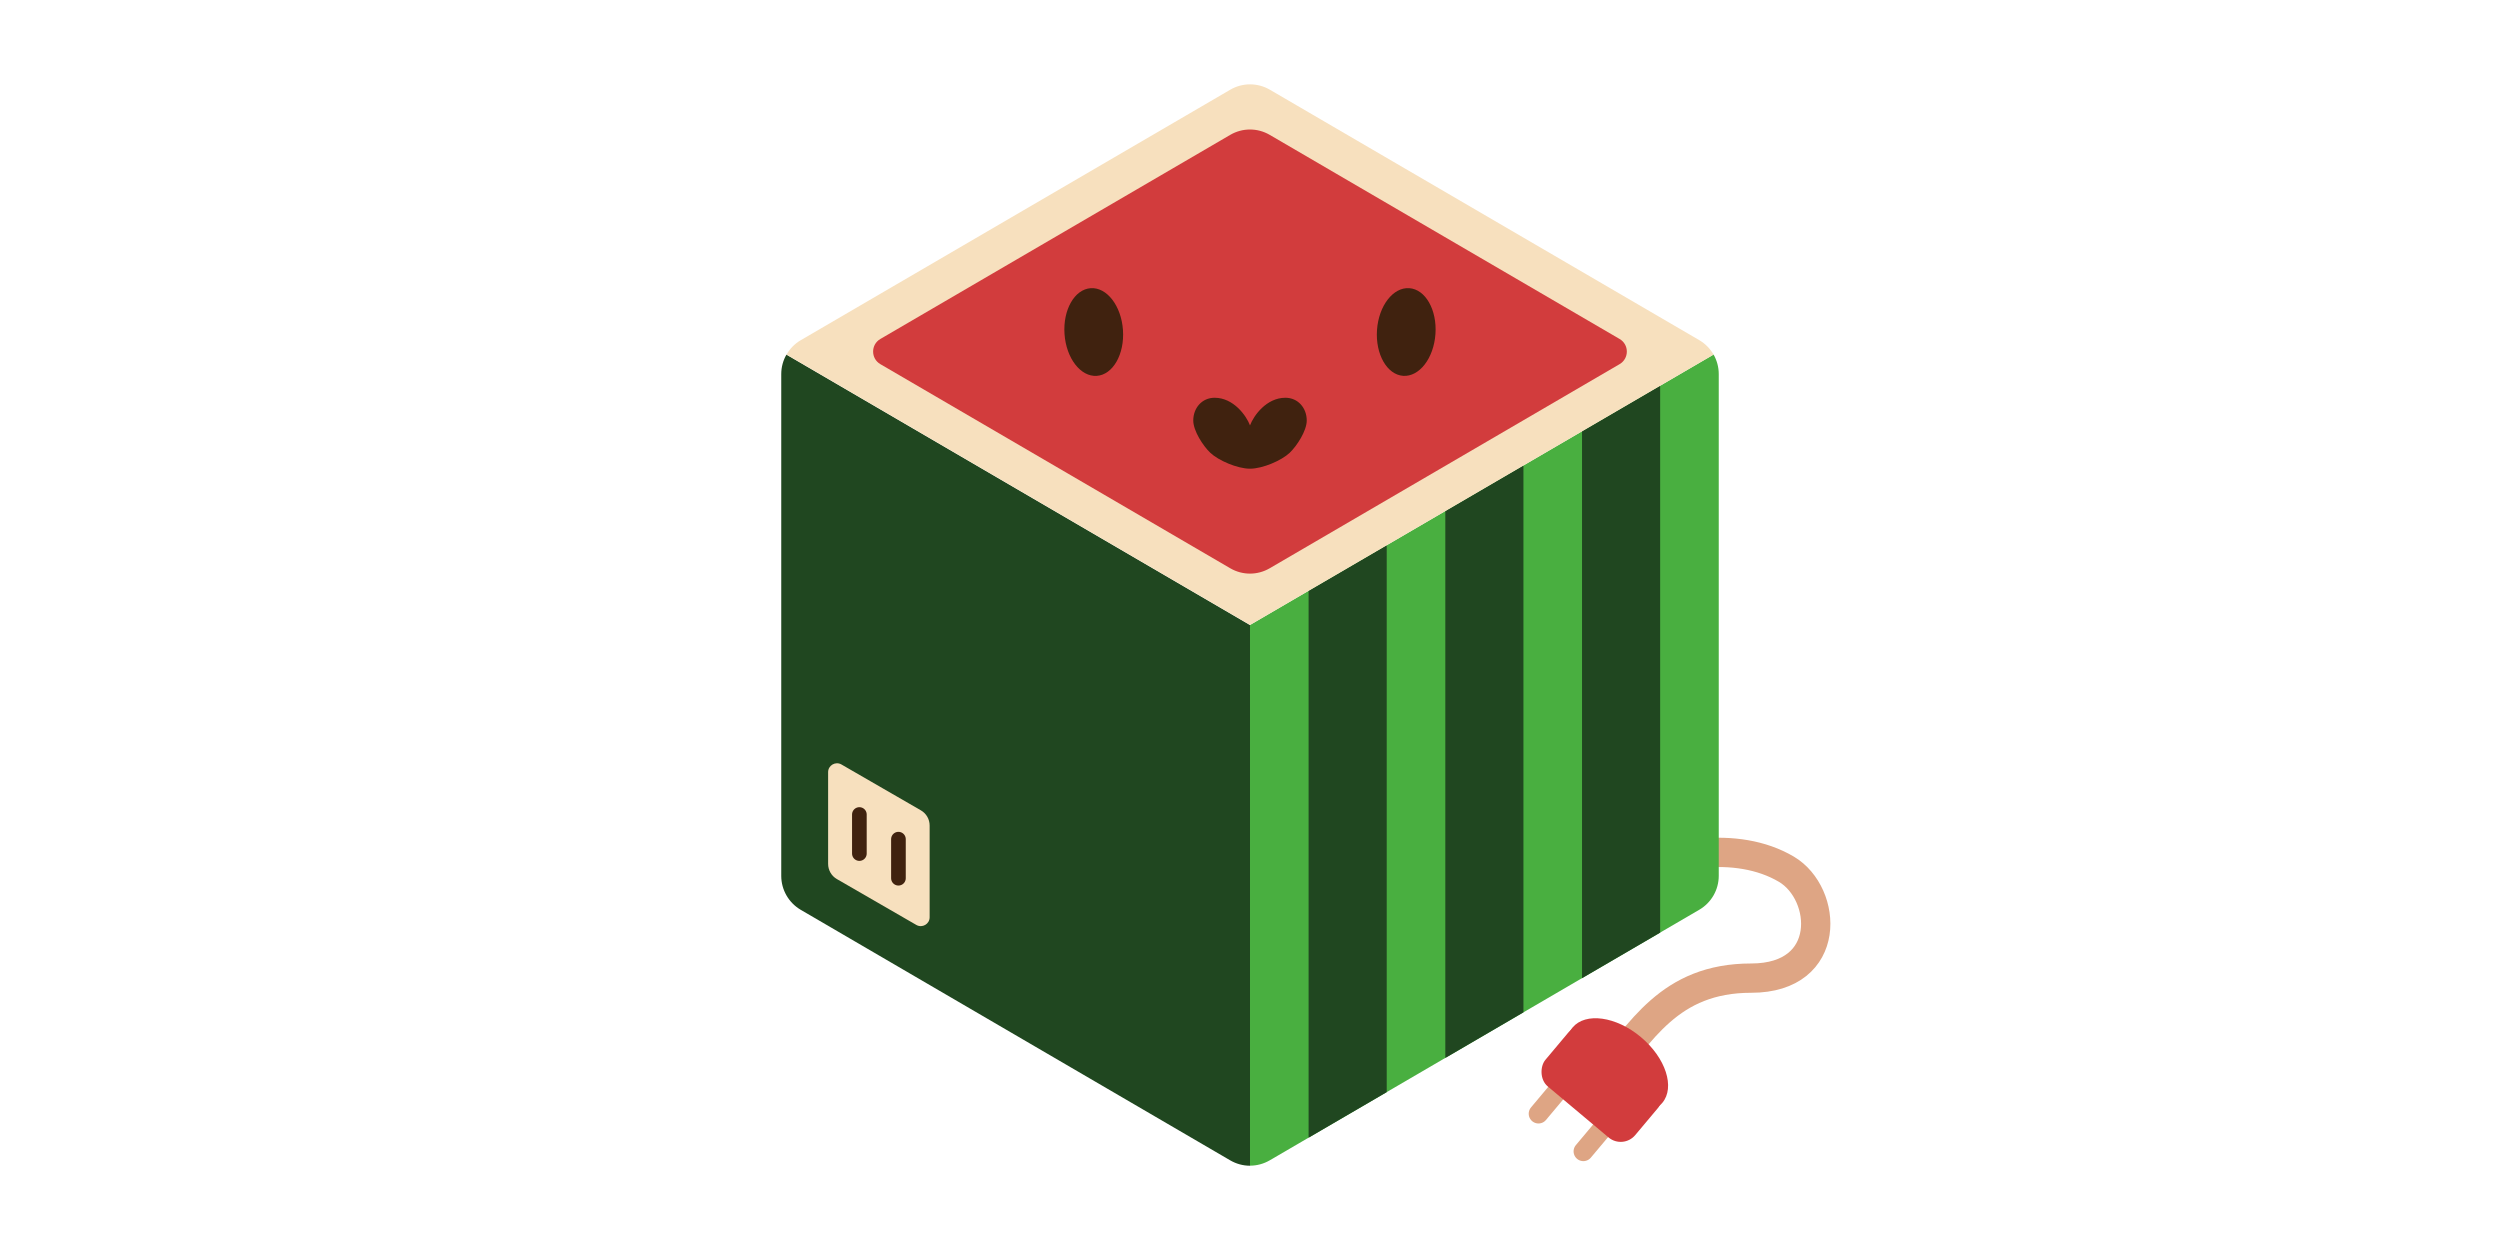 <?xml version="1.0" encoding="UTF-8"?>
<svg id="_レイヤー_1" xmlns="http://www.w3.org/2000/svg" version="1.1" viewBox="0 0 512 256">
  <!-- Generator: Adobe Illustrator 29.7.1, SVG Export Plug-In . SVG Version: 2.1.1 Build 8)  -->
  <defs>
    <style>
      .st0 {
        fill: #40220f;
      }

      .st1 {
        fill: #204720;
      }

      .st2 {
        fill: #49af40;
      }

      .st3 {
        fill: #d23c3d;
      }

      .st4, .st5, .st6, .st7 {
        fill: none;
      }

      .st8 {
        fill: #f7e0be;
      }

      .st5 {
        stroke: #40220f;
        stroke-width: 3px;
      }

      .st5, .st6, .st7 {
        stroke-linecap: round;
        stroke-linejoin: round;
      }

      .st6 {
        stroke-width: 4px;
      }

      .st6, .st7 {
        stroke: #dea584;
      }

      .st7 {
        stroke-width: 6px;
      }
    </style>
  </defs>
  <rect class="st4" x="128" width="256" height="256"/>
  <path class="st7" d="M332,180.19c8.64-5.58,23.66-8.21,33.86-2.17,8.45,5.01,9.59,22.3-7.21,22.3s-22.62,11.15-30.65,20.73"/>
  <g>
    <line class="st6" x1="315.08" y1="228.09" x2="320.22" y2="221.96"/>
    <line class="st6" x1="324.27" y1="235.8" x2="329.42" y2="229.67"/>
    <ellipse class="st3" cx="331.25" cy="218.15" rx="7.5" ry="12" transform="translate(-48.79 331.68) rotate(-50)"/>
    <rect class="st3" x="316.03" y="214.48" width="24" height="15" rx="3.87" ry="3.87" transform="translate(219.43 -158.92) rotate(40)"/>
  </g>
  <path class="st1" d="M160,76.62v102.76c0,2.86,1.52,5.5,3.99,6.95l87.96,51.31c1.25.73,2.65,1.1,4.05,1.1v-110.73l-94.94-55.38c-.69,1.2-1.06,2.57-1.06,4Z"/>
  <path class="st2" d="M256,128v110.73c1.4,0,2.8-.37,4.05-1.1l87.96-51.31c2.47-1.44,3.99-4.09,3.99-6.95v-102.76c0-1.43-.38-2.8-1.06-4l-94.94,55.38Z"/>
  <g>
    <polygon class="st1" points="268 121 268 233 284 223.67 284 111.67 268 121"/>
    <polygon class="st1" points="296 104.67 296 216.67 312 207.33 312 95.33 296 104.67"/>
    <polygon class="st1" points="324 88.33 324 200.33 340 191 340 79 324 88.33"/>
  </g>
  <path class="st8" d="M256,128l94.94-55.38c-.69-1.2-1.69-2.23-2.92-2.95l-43.98-25.65-43.98-25.65c-2.5-1.46-5.6-1.46-8.1,0l-43.98,25.65-43.98,25.65c-1.24.72-2.24,1.75-2.92,2.95l94.94,55.38Z"/>
  <path class="st3" d="M180.3,69.42l71.67-41.81c2.49-1.45,5.56-1.45,8.05,0l71.67,41.81c1.98,1.15,1.98,4.01,0,5.16l-71.67,41.81c-2.49,1.45-5.56,1.45-8.05,0l-71.67-41.81c-1.98-1.15-1.98-4.01,0-5.16Z"/>
  <g>
    <ellipse class="st0" cx="224" cy="68" rx="6" ry="9" transform="translate(-4.2 15.79) rotate(-4)"/>
    <ellipse class="st0" cx="288" cy="68" rx="9" ry="6" transform="translate(200.07 350.55) rotate(-86)"/>
    <path class="st0" d="M263.25,81.46c-3.88,0-6.5,3.66-7.25,5.66-.75-2-3.38-5.66-7.25-5.66-2.58,0-4.37,2.09-4.37,4.66,0,2.11,2,5.2,3.5,6.62,1.64,1.56,5.53,3.25,8.12,3.25s6.48-1.69,8.12-3.25c1.5-1.43,3.5-4.52,3.5-6.62,0-2.57-1.79-4.66-4.37-4.66Z"/>
  </g>
  <g>
    <path class="st8" d="M190.39,169.07v18.79c0,1.39-1.51,2.26-2.72,1.57l-16.28-9.4c-1.11-.64-1.79-1.82-1.79-3.11v-18.79c0-1.39,1.51-2.26,2.72-1.57l16.28,9.4c1.11.64,1.79,1.82,1.79,3.11Z"/>
    <line class="st5" x1="176" y1="174.81" x2="176" y2="166.81"/>
    <line class="st5" x1="184" y1="179.86" x2="184" y2="171.86"/>
  </g>
</svg>